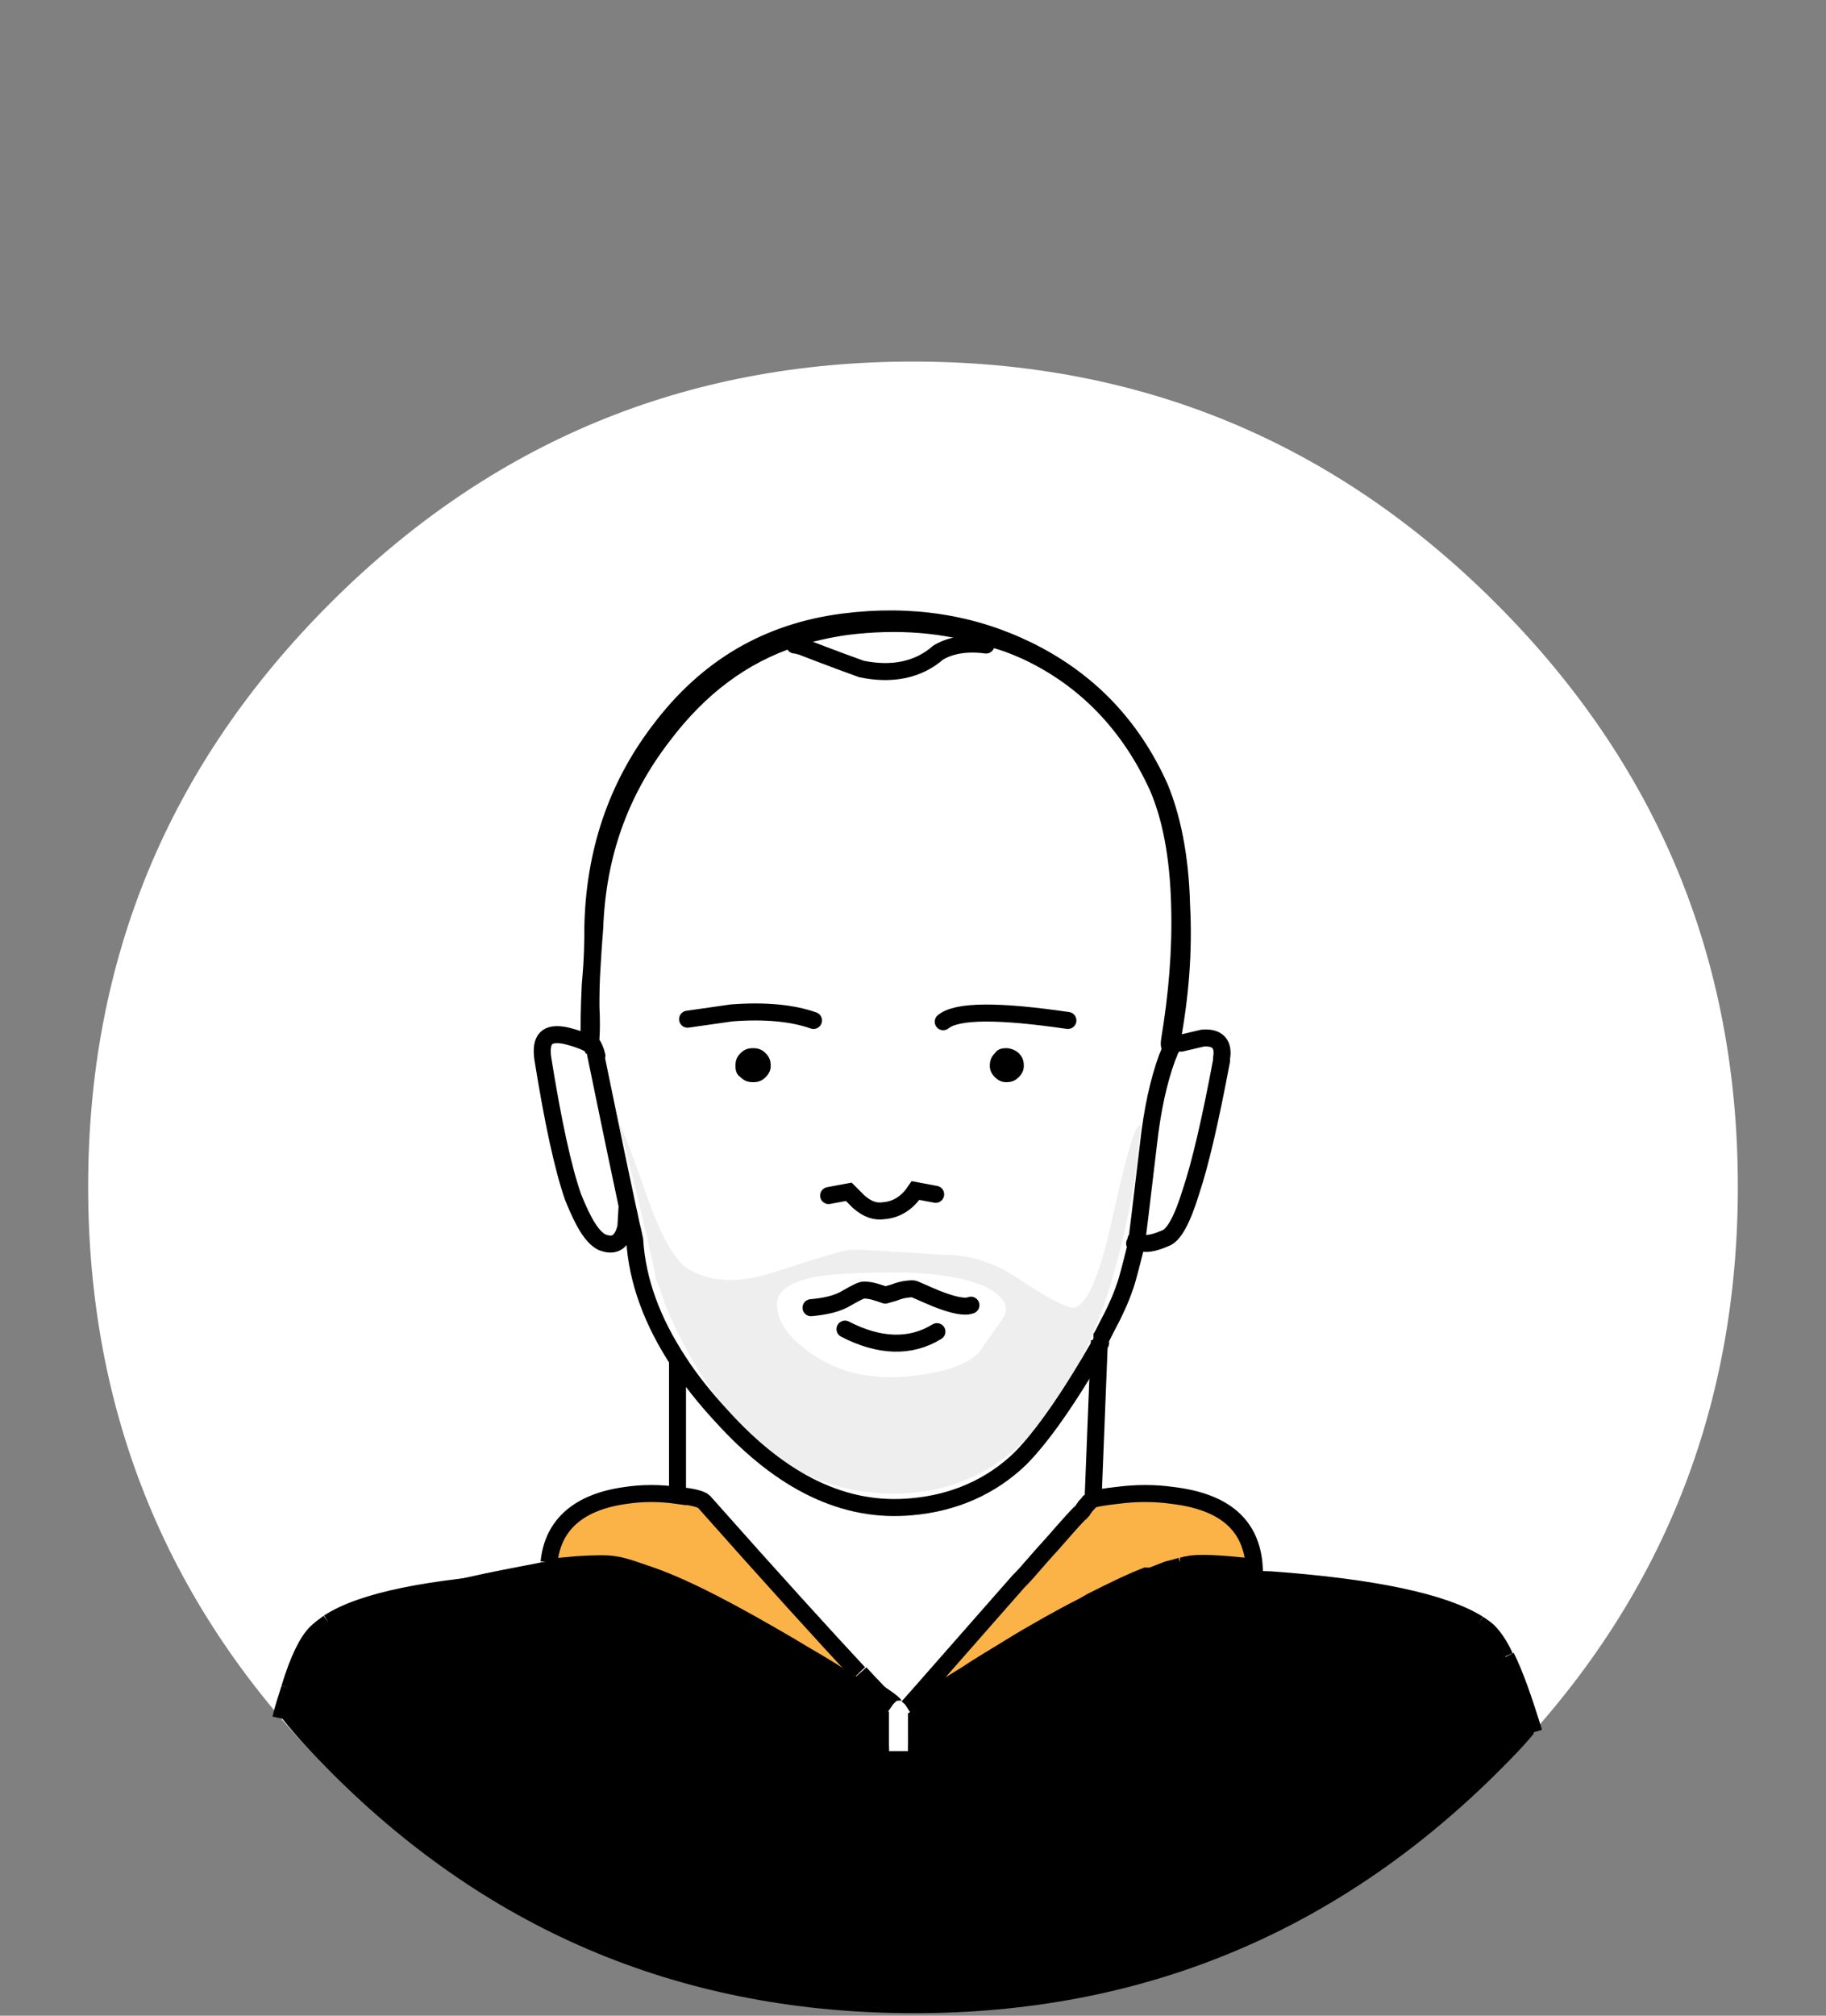<?xml version="1.0" encoding="utf-8"?>
<!-- Generator: Adobe Illustrator 23.0.3, SVG Export Plug-In . SVG Version: 6.00 Build 0)  -->
<svg version="1.1" id="Layer_1" xmlns="http://www.w3.org/2000/svg" xmlns:xlink="http://www.w3.org/1999/xlink" x="0px" y="0px"
	 viewBox="0 0 145 160" style="enable-background:new 0 0 145 160;" xml:space="preserve">
<rect x="0" y="0" width="145" height="160" fill="#808080" stroke="none"/>
<style type="text/css">
	.st0{fill:#FFFFFF;}
	.st1{fill:#FBB348;}
	.st2{fill:#EEEEEE;}
	.st3{fill:none;stroke:#000000;stroke-width:1.35;stroke-linecap:round;stroke-linejoin:round;}
	.st4{fill:none;stroke:#000000;stroke-width:1.35;stroke-linecap:round;}
	.st5{fill:none;stroke:#000000;stroke-width:1.35;}
</style>
<g transform="matrix( 1, 0, 0, 1, 0,0) ">
	<g>
		<g id="Layer1_0_FILL">
			<path class="st0" d="M138,94.2c0-18.1-6.4-33.5-19.2-46.3C106,35.1,90.6,28.7,72.5,28.7S39,35.1,26.2,47.9
				C13.4,60.7,7,76.1,7,94.2s6.4,33.6,19.2,46.4c12.8,12.8,28.2,19.1,46.3,19.1s33.5-6.4,46.3-19.1C131.6,127.8,138,112.3,138,94.2z
				"/>
		</g>
	</g>
</g>
<g transform="matrix( 1, 0, 0, 1, 0,0) ">
	<g>
		<g id="Layer0_0_FILL">
			<path class="st1" d="M72.2,135.4c0,0.1,0,0.2,0,0.3c1.4-0.9,2.9-1.8,4.4-2.8c1.2-0.7,2.5-1.5,3.8-2.3c0.7-0.4,1.5-0.9,2.2-1.3
				l0.7-0.4c0.9-0.5,1.8-1,2.8-1.5l0.7-0.4c1.6-0.8,3.1-1.5,4.4-2c0.6-0.2,1.1-0.4,1.5-0.6c0.4-0.1,0.8-0.2,1.1-0.3
				c0.1,0,0.1,0,0.1-0.1c0.2,0,0.4-0.1,0.5-0.1c0.8-0.2,2.5-0.1,5.3,0.2c-0.2-3.2-2.4-5.1-6.5-5.7c-1.4-0.2-2.9-0.2-4.4,0
				c-0.9,0.1-1.5,0.2-1.9,0.3c-0.2,0.1-0.3,0.1-0.3,0.2c-0.1,0.2-0.3,0.3-0.5,0.5c-0.1,0.1-0.1,0.2-0.2,0.3
				c-0.1,0.1-0.8,0.9-2.3,2.5c-1.1,1.3-1.9,2.2-2.4,2.8c0,0.1-0.1,0.2-0.2,0.2l-8,9.2L72.2,135.4 M56,119.2
				c-0.2-0.2-0.9-0.4-2.1-0.5c-1.4-0.2-2.8-0.2-4.1,0c-3.7,0.5-5.8,2.3-6.2,5.3c0,0.1,0,0.3,0,0.4l2.2-0.2c1.5-0.1,2.5-0.1,3,0
				c0.8,0.2,1.8,0.5,3,0.9c2.8,1.1,6.4,3,11,5.6c1.3,0.8,2.5,1.5,3.8,2.3c1.5,0.9,2.8,1.8,4.1,2.7c0-0.1,0-0.1,0.1-0.2
				c-0.6-0.6-1.4-1.5-2.5-2.6C65.6,129.9,61.5,125.4,56,119.2z"/>
			<path d="M71.8,135.1c0.1,0.1,0.2,0.2,0.3,0.3l0.8-0.9C72.4,134.8,72.1,135,71.8,135.1 M93.7,124.3c-0.3,0.1-0.7,0.2-1.1,0.3
				c-0.5,0.2-1,0.4-1.5,0.6l9.9,0.3c8.3,0.6,13.8,1.7,16.5,3.4c0,0-0.1-0.1-0.1-0.1c-1.6-1.3-6.3-2.5-14-3.5L93.7,124.3
				 M121.8,137.5c0.2-0.2,0.3-0.4,0.5-0.6c-0.9-2.2-1.8-4-2.7-5.4C120.3,132.9,121,134.9,121.8,137.5 M22.1,136.2
				c0.1,0.1,0.1,0.1,0.1,0.2c0.2-0.9,0.5-1.6,0.7-2.4C22.7,134.7,22.4,135.4,22.1,136.2 M71.4,135c0,0,0.1,0,0.2,0
				c-0.2-0.4-1.3-1.1-3.3-2.3c1.1,1.1,1.9,2,2.5,2.6C70.9,135.2,71.1,135,71.4,135 M51.8,125c-3.1,0-6.4,0.2-9.7,0.4
				c-8.1,0.6-13.5,1.7-16,3.3c-1.1,1.2-2.1,2.9-3,5.3c-0.2,0.7-0.5,1.5-0.7,2.4c1.2,1.5,2.5,2.9,3.9,4.3
				c12.8,12.8,28.2,19.1,46.3,19.1s33.5-6.4,46.3-19.1c1-1,2-2,2.9-3.1c-0.8-2.6-1.5-4.6-2.2-6c-0.7-1.1-1.4-2-2.1-2.6
				c-2.7-1.7-8.2-2.9-16.5-3.4l-9.9-0.3c-1.3,0.5-2.7,1.1-4.4,2l-0.7,0.4c-1,0.5-1.9,1-2.8,1.5l-0.7,0.4c-0.7,0.4-1.4,0.8-2.2,1.3
				c-1.3,0.8-2.5,1.5-3.8,2.3c-0.2,4.6,0.4,7.4,1.8,8.4c0.7,0.5,1.4,0.6,2.2,0.2c-0.7,0.4-1.5,0.3-2.2-0.2c-1.4-1-2-3.8-1.8-8.4
				c-1.5,1-3,1.9-4.4,2.8v3h-1.5v-2.9c0-0.1,0-0.1,0-0.2c-1.3-0.9-2.7-1.7-4.1-2.7c0.2,4.6-0.3,7.4-1.8,8.4
				c-0.7,0.5-1.4,0.6-2.2,0.2c0.8,0.4,1.5,0.3,2.2-0.2c1.4-1,2-3.8,1.8-8.4c-1.2-0.7-2.5-1.5-3.8-2.3C58.2,128,54.6,126.1,51.8,125
				 M42.1,125.4c3.3-0.2,6.6-0.4,9.7-0.4c-1.2-0.4-2.2-0.7-3-0.9c-0.5-0.1-1.5-0.1-3,0l-2.2,0.2c0-0.1,0-0.3,0-0.4
				c-1.5,0.3-3.2,0.6-5.1,1c-7,1.5-11,2.6-11.9,3.3c-0.2,0.2-0.4,0.3-0.6,0.5C28.6,127.1,34,126,42.1,125.4 M46.2,82.5
				c0.1,0.6,0.2,0.9,0.3,1.1l0.5,0.3c0.2,0,0.3,0,0.4-0.2c-0.1-0.3-0.2-0.6-0.3-0.8C46.8,82.8,46.5,82.6,46.2,82.5 M81.2,52.3
				c4.5,2.1,7.9,5.6,10.1,10.4c1,2.3,1.6,5.3,1.7,9.2c0.1,3.5-0.2,7-0.8,10.6c-0.1,0.7,0.1,1.1,0.5,1.2c0.1,0,0.1,0,0.2,0.1
				c0.2-0.4,0.4-0.9,0.6-1.3c-0.2,0.4-0.4,0.8-0.6,1.3c0.3,0.1,0.6-0.1,0.8-0.4c0.4-0.2,0.5-0.3,0.5-0.4c0,0-0.1-0.1-0.3-0.1
				c-0.1,0-0.1,0-0.2,0c0.7-3.7,1-7.4,0.8-11.1c-0.1-4-0.8-7.2-1.8-9.6c-2.3-5.1-5.9-8.8-10.8-11.2c-4.5-2.2-9.5-3-15-2.3
				c-6.2,0.8-11.2,3.7-15.1,8.9c-3.5,4.6-5.3,10-5.4,16.1c0,0.8,0,2.3-0.2,4.4c-0.1,2-0.1,3.4-0.1,4.4c0,0,0,0.1,0,0.1
				c0.3,0.1,0.6,0.3,0.9,0.4c0.1,0.2,0.2,0.4,0.3,0.8c0.3-0.5,0.4-1.8,0.3-3.9c0-0.8,0-1.9,0.1-3.3c0.1-1.8,0.2-2.8,0.2-2.9
				c0.2-5.6,1.9-10.5,5.3-14.9c2.8-3.7,6.1-6.2,10.1-7.5c1.3-0.4,2.6-0.7,4-0.9c4-0.5,7.7-0.2,11,0.9C79.3,51.5,80.3,51.9,81.2,52.3
				 M79,85.5c0.3,0.3,0.6,0.4,0.9,0.4c0.4,0,0.7-0.1,1-0.4c0.3-0.3,0.4-0.6,0.4-0.9c0-0.4-0.1-0.7-0.4-1c-0.2-0.2-0.6-0.4-1-0.4
				c-0.4,0-0.7,0.1-0.9,0.4c-0.3,0.3-0.4,0.6-0.4,1C78.6,84.9,78.7,85.2,79,85.5 M59.8,83.2c-0.4,0-0.7,0.1-1,0.4
				c-0.3,0.3-0.4,0.6-0.4,1c0,0.4,0.1,0.7,0.4,0.9c0.3,0.3,0.6,0.4,1,0.4c0.4,0,0.7-0.1,1-0.4c0.3-0.3,0.4-0.6,0.4-0.9
				c0-0.4-0.1-0.7-0.4-1C60.5,83.3,60.2,83.2,59.8,83.2z"/>
			<path class="st0" d="M72.2,135.4c-0.1-0.1-0.2-0.3-0.3-0.3c-0.1,0-0.1,0-0.3-0.1c-0.1,0-0.1,0-0.2,0c-0.4,0-0.6,0.1-0.7,0.3
				c0,0.1,0,0.1-0.1,0.2c0,0.1,0,0.1,0,0.2v2.9h1.5v-3C72.2,135.7,72.2,135.6,72.2,135.4z"/>
			<path class="st2" d="M90.1,93.7l0.5-4.4c-0.4-0.2-1.1,2.1-2.2,7.1c-1.1,5.1-2.2,7.5-3.3,7.4c-0.6-0.1-2-0.8-4.2-2.3
				c-2-1.3-3.9-1.9-5.8-1.9c-0.6,0-1.7-0.1-3.3-0.2c-1.7-0.1-3-0.2-4.2-0.2c-0.5,0-2.5,0.6-6.2,1.8c-2.7,0.9-5,0.8-6.8-0.3
				c-1.1-0.7-2.3-2.9-3.6-6.8c-1.2-3.4-1.8-4.9-1.9-4.7c0-0.1,0.5,1.7,1.4,5.3c0.8,3.4,1.4,5.8,1.6,7.2c-0.1-0.4,0.2,0.2,0.7,1.8
				c0.9,2.2,2,4.3,3.2,6.1c4.2,6.4,9.7,9.4,16.3,8.9c6.9-0.5,12-5.5,15.4-15C88.7,100.5,89.5,97.2,90.1,93.7 M78.4,102.2
				c1.4,0.8,1.8,1.6,1.2,2.5c-0.5,0.7-1.1,1.6-1.9,2.7c-0.9,0.9-2.6,1.5-5.1,1.8c-3.2,0.4-5.9-0.2-8.1-1.7c-1.9-1.3-2.8-2.6-2.8-4
				c0-1,1-1.7,2.8-2.1c1.4-0.3,3.9-0.4,7.3-0.4C74.8,101.1,76.9,101.5,78.4,102.2z"/>
		</g>
	</g>
	<g>
		<path id="Layer0_0_1_STROKES" class="st3" d="M78.3,51.2c-1.5-0.2-2.8,0-3.8,0.6c-1.6,1.4-3.7,1.8-6.1,1.3c-2.5-0.9-4-1.5-4.8-1.8
			c-0.1,0-0.3-0.1-0.5-0.1 M47.3,83.7c0.4,1.9,1.2,5.9,2.5,12c0.1,0.4,0.2,0.9,0.3,1.4c0.1,0.4,0.2,0.8,0.3,1.3
			c0.2,3.3,1.4,6.5,3.5,9.7c0.9,1.4,2.1,2.9,3.4,4.3c4.8,5.3,9.8,7.7,15.1,7.2c3.4-0.3,6.3-1.6,8.6-3.8c1.7-1.7,3.9-4.8,6.4-9.2
			 M87.5,106.1c0.1-0.2,0.2-0.4,0.3-0.6c0.7-1.3,1.2-2.4,1.5-3.3c0.2-0.5,0.5-1.7,0.9-3.3c0.1-0.4,0.4-3.1,1-8.1
			c0.3-2.7,0.8-5,1.5-6.9c0.2-0.4,0.3-0.9,0.5-1.3 M93.8,82.8l1.7-0.4c1.2-0.1,1.7,0.5,1.5,1.6c0,0,0,0.1,0,0.2
			c-0.9,4.8-1.7,8.2-2.4,10.3c-0.7,2.3-1.4,3.6-2.1,3.8c-0.9,0.4-1.6,0.5-2,0.3l-0.3-0.2c0,0.1,0,0.2-0.1,0.3 M54.6,80.9l3.5-0.5
			c2.6-0.2,4.8,0,6.5,0.6 M49.8,95.7l-0.1,1.7c-0.3,1.2-0.9,1.6-1.9,1.2c-0.8-0.4-1.5-1.6-2.3-3.6c-0.8-2.3-1.6-6-2.4-11
			c-0.2-1.5,0.3-2.1,1.8-1.8c0.4,0.1,0.8,0.2,1.3,0.4c0.3,0.1,0.6,0.3,0.9,0.4c0.1,0.2,0.2,0.4,0.3,0.8 M64.4,103.8
			c1.1-0.1,2.1-0.3,2.9-0.8c0.7-0.4,1.1-0.6,1.3-0.6c0.6,0,1.1,0.2,1.7,0.4l0.7-0.2c0.5-0.2,1-0.3,1.5-0.3c0.1,0,0.7,0.3,1.9,0.8
			c1.3,0.5,2.2,0.7,2.7,0.5 M74.4,105.7c-2.1,1.3-4.6,1.2-7.3-0.2 M84.8,81c-5.5-0.8-8.8-0.8-9.9,0.1"/>
	</g>
	<g>
		<path id="Layer0_0_2_STROKES" class="st4" d="M65.8,94.9l1.6-0.3l0.8,0.8c0.7,0.6,1.3,0.8,2,0.7c1.1-0.1,1.9-0.7,2.5-1.6l1.6,0.3"
			/>
	</g>
	<g>
		<path id="Layer0_0_3_STROKES" class="st5" d="M87.5,106.1c-0.1,0.1-0.1,0.2-0.2,0.3 M53.8,118.7c1.2,0.1,1.9,0.3,2.1,0.5
			c5.5,6.2,9.6,10.7,12.3,13.6 M72.9,134.6l8-9.1c0.1-0.1,0.1-0.1,0.2-0.2c0.5-0.5,1.3-1.5,2.5-2.8c1.4-1.6,2.2-2.5,2.3-2.5
			c0.1-0.1,0.1-0.2,0.2-0.3c0.1-0.2,0.3-0.3,0.4-0.5c0.1-0.1,0.2-0.1,0.3-0.2l0.5-12.6 M43.6,124c0.3-3,2.4-4.8,6.1-5.3
			c1.3-0.2,2.7-0.2,4.1,0l0-10.7 M26.1,128.8c2.6-1.7,7.9-2.8,16-3.3c3.3-0.2,6.6-0.4,9.7-0.4c-1.2-0.4-2.2-0.8-3-0.9
			c-0.5-0.1-1.5-0.1-3,0l-2.2,0.2c0-0.1,0-0.3,0-0.4 M22.3,136.4c0.2-0.9,0.5-1.7,0.7-2.4 M121.8,137.5c-0.8-2.6-1.5-4.6-2.2-6
			 M117.4,128.9c-2.7-1.7-8.2-2.9-16.5-3.5l-9.9-0.3c-1.3,0.5-2.7,1.2-4.3,2l-0.7,0.4c-1,0.5-1.9,1-2.8,1.5l-0.7,0.4
			c-0.7,0.4-1.4,0.8-2.2,1.3c-1.3,0.8-2.5,1.5-3.7,2.3c-0.2,4.6,0.4,7.4,1.8,8.4c0.7,0.5,1.4,0.6,2.2,0.2 M72.2,135.8
			c1.4-0.9,2.9-1.9,4.4-2.8 M72.9,134.6l-0.8,0.9 M68.3,132.8c1,1.1,1.9,2,2.5,2.6 M70.7,135.6c-1.3-0.9-2.7-1.8-4.2-2.6
			c0.2,4.6-0.4,7.4-1.8,8.4c-0.7,0.5-1.4,0.6-2.2,0.2 M66.6,133c-1.2-0.8-2.5-1.5-3.8-2.3c-4.6-2.7-8.2-4.6-11-5.6 M23,134
			c0.7-2.3,1.4-3.7,2.1-4.4c0.3-0.3,0.6-0.5,1-0.8 M86.8,119c0.4-0.1,1-0.2,1.9-0.3c1.5-0.2,3-0.2,4.4,0c4.2,0.5,6.3,2.4,6.5,5.7
			c-2.7-0.3-4.5-0.4-5.3-0.2c-0.2,0-0.3,0.1-0.5,0.1c0,0-0.1,0-0.1,0 M117.4,128.9c0.3,0.2,0.6,0.4,0.8,0.6c0.4,0.4,0.9,1.1,1.3,2
			 M91.1,125.2c0.6-0.2,1.1-0.4,1.6-0.6c0.4-0.1,0.8-0.2,1.1-0.3"/>
	</g>
</g>
</svg>

